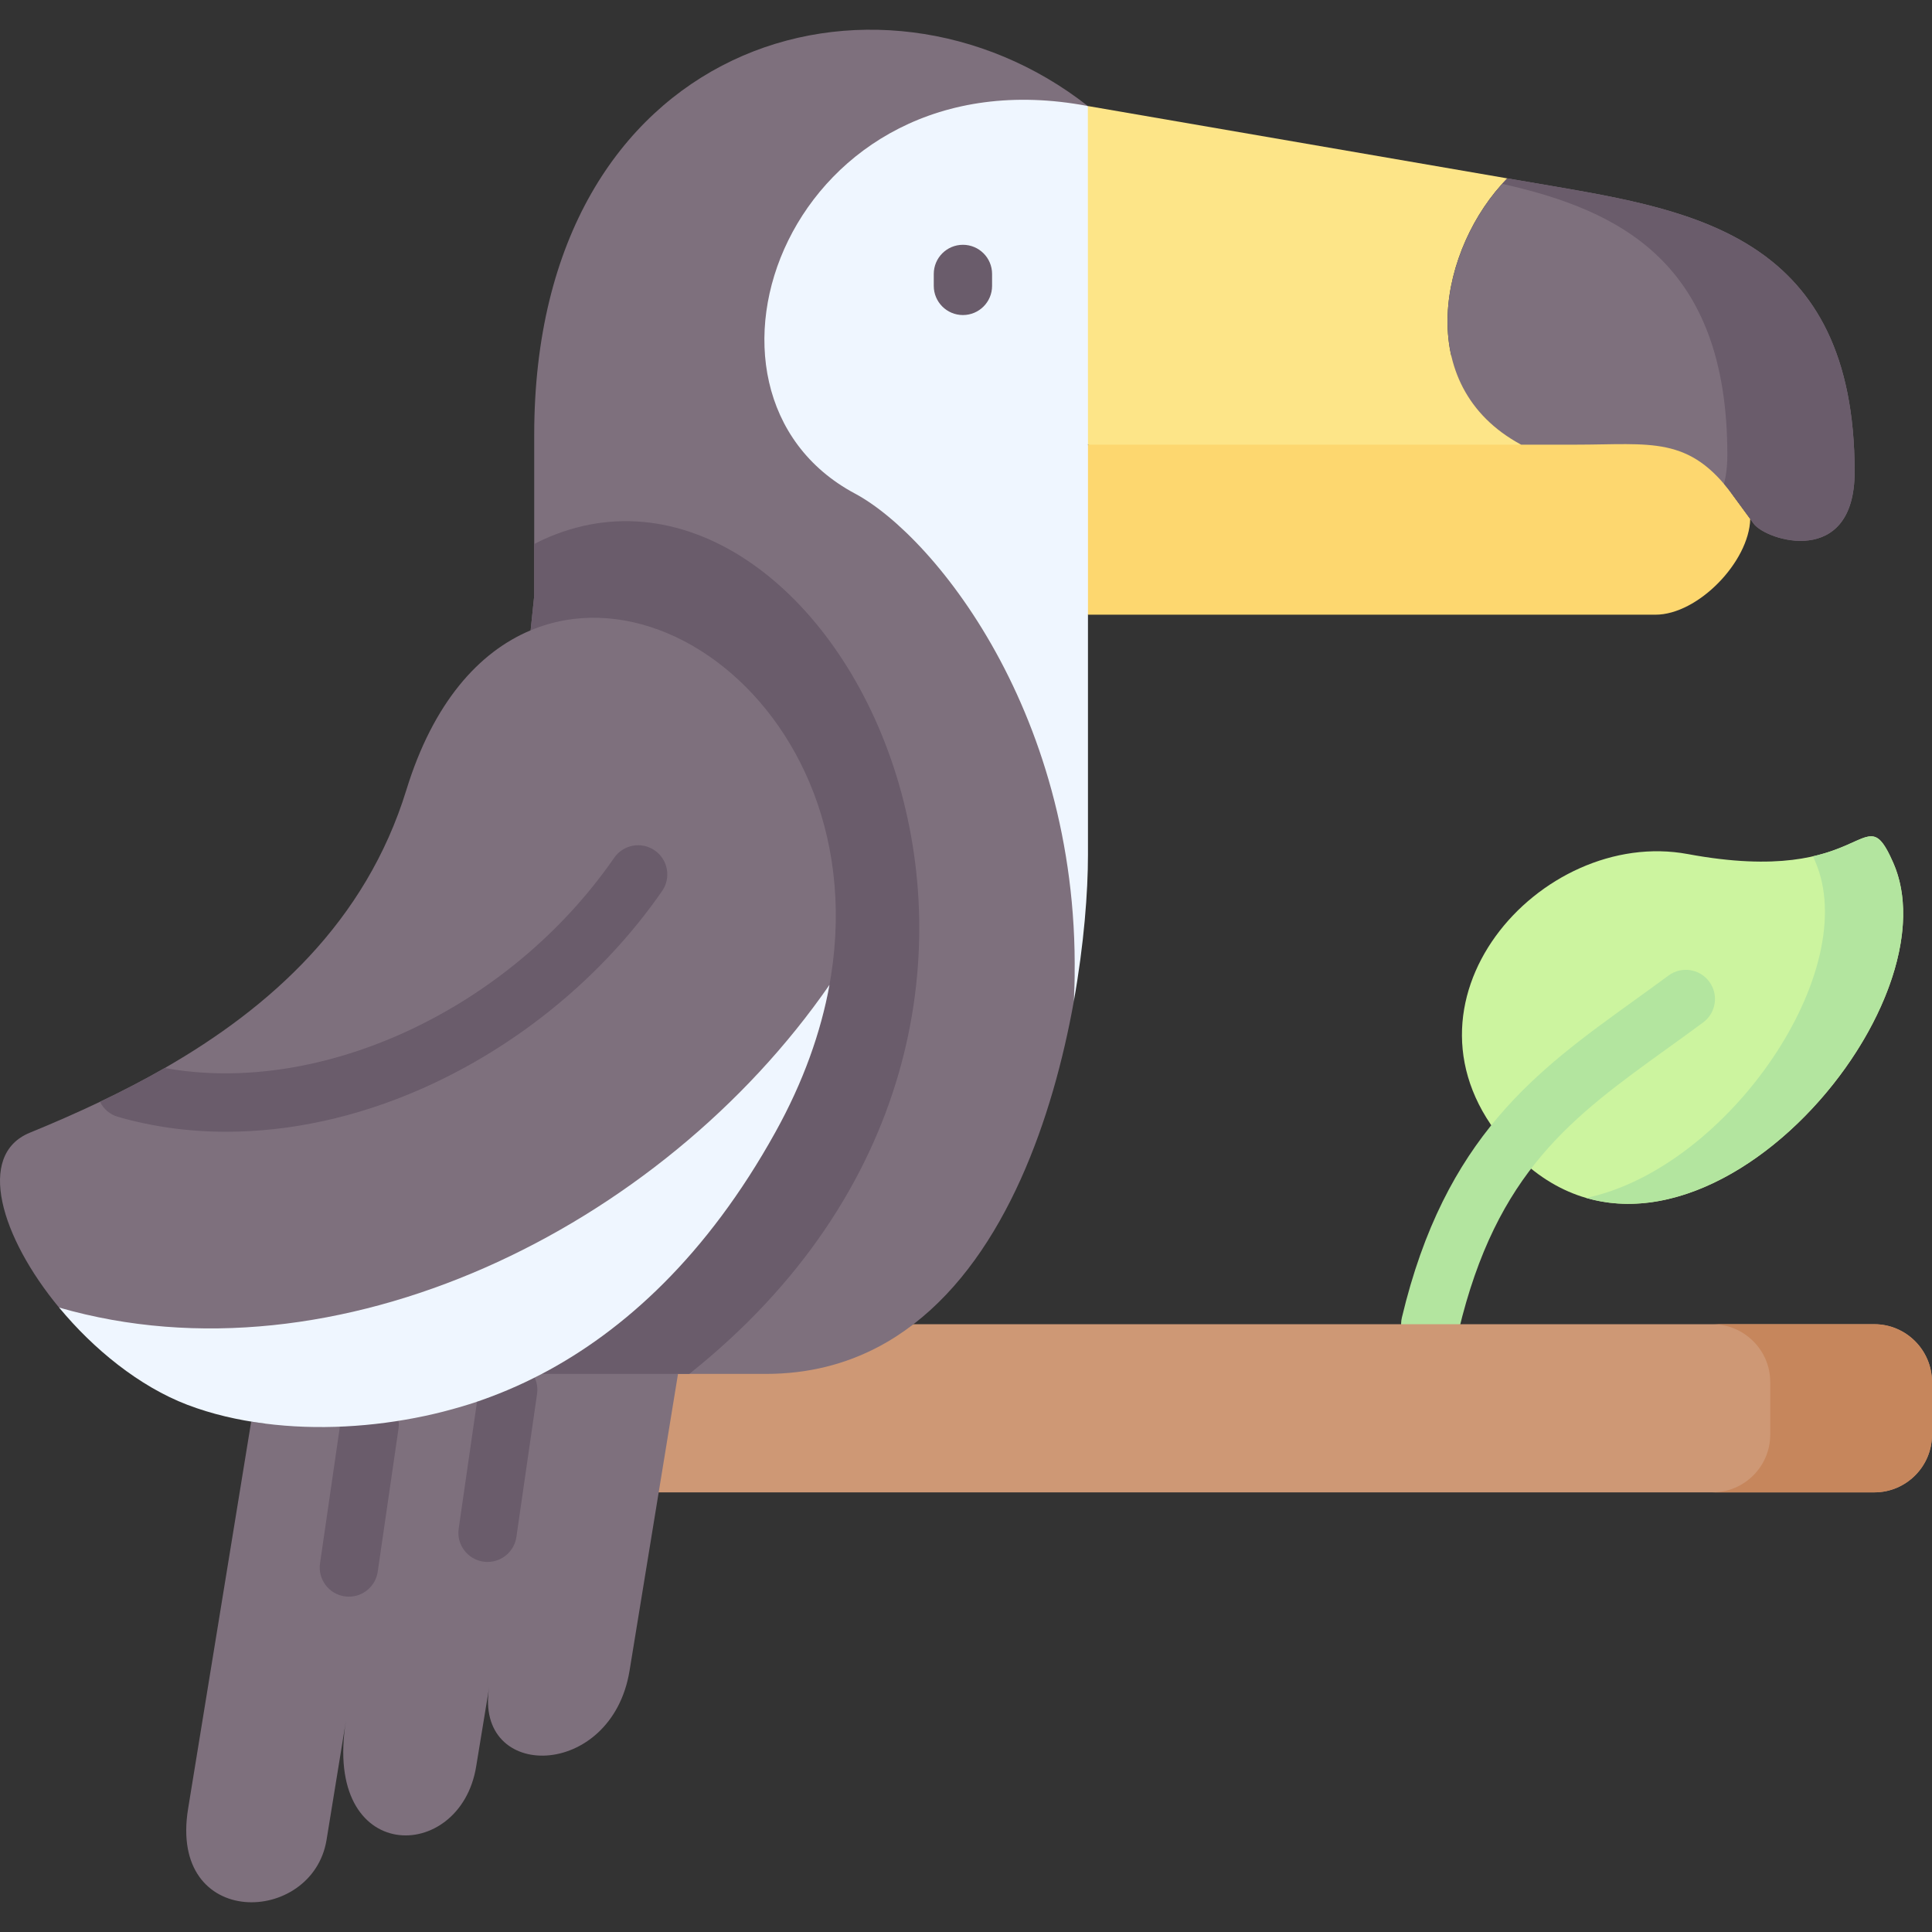 <svg id="Capa_1" enable-background="new 0 0 512 512" height="512" viewBox="0 0 512 512" width="512" xmlns="http://www.w3.org/2000/svg"><rect x="0" y="0" width="512" height="512" fill="#333333" stroke="none"/><g><g><path clip-rule="evenodd" d="m400.102 304.361c44.588 48.613 119.295-35.772 101.602-75.774-8.136-18.463-6.184 6.716-54.411-2.249-39.025-7.249-80.773 39.648-48.108 76.988.325.354.621.68.917 1.035z" fill="#ccf49f" fill-rule="evenodd"/></g><g><path clip-rule="evenodd" d="m420.399 317.468c43.522 12.604 96.513-54.53 81.305-88.882-5.503-12.486-6.391-5.03-21.243-1.657.178.355.325.74.503 1.154 12.84 29.026-22.931 81.367-60.565 89.385z" fill="#b3e59f" fill-rule="evenodd"/></g><g><path d="m379.042 358.66c-.593 0-1.194-.068-1.796-.212-4.151-.988-6.715-5.154-5.726-9.306 11.398-47.872 35.742-65.409 61.516-83.975 2.976-2.144 6.053-4.361 9.132-6.637 3.432-2.537 8.27-1.811 10.806 1.619 2.537 3.432 1.812 8.27-1.619 10.806-3.156 2.333-6.273 4.578-9.287 6.749-25.393 18.292-45.45 32.741-55.516 75.017-.845 3.55-4.014 5.939-7.51 5.939z" fill="#b3e59f"/></g><g><path clip-rule="evenodd" d="m438.713 162.902c11.273 0 24.824-14.025 25.119-25.386l-4.468-6.095c-11.687-16.096-9.912-33.316-29.853-33.316l-48.404-4.054-92.785 23.789-15.681 18.966 15.681 26.096z" fill="#fdd76f" fill-rule="evenodd"/></g><g><path clip-rule="evenodd" d="m403.12 117.839c-29.232-15.711-21.48-52.43-3.669-70.567l-111.158-19.172-28.167 49.915 28.196 39.825h114.798z" fill="#fde588" fill-rule="evenodd"/></g><g><path clip-rule="evenodd" d="m190.951 356.968c-8.61 4.527-18.492 7.131-29.765 7.131h-20.296-2.959l-5.119 31.393h236.814 127.106c8.403 0 15.267-6.864 15.267-15.267v-13.995c0-8.403-6.864-15.297-15.267-15.297h-117.696-178.706c-2.958 2.277-6.065 4.289-9.379 6.035z" fill="#ce9875" fill-rule="evenodd"/></g><g><path clip-rule="evenodd" d="m66.568 376.733-16.717 102.581c-5.266 32.192 32.96 30.978 36.688 8.285l5.148-31.629c-6.272 38.435 30.268 38.109 34.498 12.19l3.462-21.067c-4.113 25.15 32.457 24.647 37.191-4.349l7.722-47.252 5.119-31.393c-79.293-34.351-112.667 17.546-109.442 13.167-1.243-.149-2.456-.326-3.669-.533z" fill="#7e707d" fill-rule="evenodd"/></g><g><path clip-rule="evenodd" d="m15.663 346.531c-15.428-18.652-22.06-40.484-7.769-46.347 6.119-2.503 12.362-5.223 18.615-8.2 5.759-2.74 11.507-5.717 17.163-8.952 27.835-15.999 53.239-38.652 64.025-73.709 7.098-23.076 19.202-36.54 32.924-42.278 38.914-16.33 90.908 29.282 79.2 93.94-74.321 146.015-195.052 96.555-204.158 85.546z" fill="#7e707d" fill-rule="evenodd"/></g><g><path clip-rule="evenodd" d="m284.565 265.394c3.758-73.171-15.178-130.867-36.717-142.377-50.505-26.954-12.042-87.669 40.445-94.918-55.594-43.612-146.722-17.634-146.722 87.166v42.636l-.947 9.143c10.592 29.055 34.794 180.367 2.959 197.055h59.381c11.273 0 21.125-2.604 29.735-7.131 3.314-1.746 6.42-3.758 9.379-6.036 24.616-18.906 36.983-54.944 42.487-85.538z" fill="#7e707d" fill-rule="evenodd"/></g><g><path clip-rule="evenodd" d="m288.322 117.839-.03-89.74c-78.938-14.971-112.224 75.745-61.719 102.699 21.539 11.51 61.748 61.424 57.991 134.595 2.722-15.208 3.758-29.055 3.758-38.819v-63.673-5-33.405z" fill="#eff6ff" fill-rule="evenodd"/></g><g><path clip-rule="evenodd" d="m491.496 125.029c0-62.282-42.487-69.235-80.92-75.863l-11.125-1.894c-17.811 18.137-25.563 54.856 3.669 70.567h14.438c19.971 0 30.12-2.515 41.806 13.581l4.468 6.095.858 1.213c3.403 4.646 26.806 11.836 26.806-13.699z" fill="#7e707d" fill-rule="evenodd"/></g><g><path clip-rule="evenodd" d="m145.565 142.279c-1.331.562-2.663 1.184-3.994 1.894v13.729l-.947 9.143c46.392-19.469 111.395 49.116 64.825 133.056-18.107 32.635-40.061 52.548-61.866 63.998h39.084c119.739-95.332 38.937-253.686-37.102-221.82z" fill="#6a5c6b" fill-rule="evenodd"/></g><g><path clip-rule="evenodd" d="m453.891 350.932c8.373.059 15.237 6.894 15.237 15.297v13.995c0 8.403-6.894 15.267-15.296 15.267h42.901c8.403 0 15.267-6.864 15.267-15.267v-13.995c0-8.403-6.864-15.297-15.267-15.297h-42.812z" fill="#c6865c" fill-rule="evenodd"/></g><g><path clip-rule="evenodd" d="m398.09 48.722c31.333 7.012 59.677 20.978 59.677 71.839 0 2.988-.325 5.503-.888 7.663.828.976 1.657 2.042 2.485 3.195l4.468 6.095.858 1.213c3.402 4.645 26.806 11.835 26.806-13.699 0-62.282-42.487-69.235-80.92-75.863l-11.125-1.894c-.473.475-.917.948-1.361 1.451z" fill="#6a5c6b" fill-rule="evenodd"/></g><g><path d="m255.185 83.492c-4.268 0-7.726-3.459-7.726-7.726v-3.166c0-4.267 3.459-7.726 7.726-7.726 4.268 0 7.726 3.459 7.726 7.726v3.166c0 4.267-3.459 7.726-7.726 7.726z" fill="#6a5c6b"/></g><g><path d="m92.466 423.131c-.37 0-.744-.027-1.121-.081-4.223-.613-7.149-4.534-6.535-8.757l5.503-37.873c.613-4.223 4.539-7.149 8.756-6.535 4.223.613 7.149 4.534 6.535 8.757l-5.503 37.873c-.557 3.846-3.86 6.616-7.635 6.616z" fill="#6a5c6b"/></g><g><path d="m129.214 413.93c-.368 0-.739-.026-1.115-.08-4.223-.61-7.152-4.528-6.542-8.751l5.474-37.903c.61-4.224 4.523-7.154 8.751-6.542 4.223.61 7.152 4.528 6.542 8.751l-5.474 37.903c-.555 3.847-3.859 6.622-7.636 6.622z" fill="#6a5c6b"/></g><g><path d="m175.473 236.118c-15.648 22.612-38.354 41.269-63.943 52.508-17.039 7.489-34.665 11.301-51.571 11.301-9.89 0-19.542-1.308-28.67-3.946-2.174-.618-3.863-2.112-4.78-3.997 5.759-2.74 11.507-5.717 17.163-8.952 41.351 7.5 91.181-15.36 119.088-55.702 2.431-3.513 7.242-4.389 10.755-1.957 3.503 2.421 4.379 7.232 1.958 10.745z" fill="#6a5c6b"/></g><g><path clip-rule="evenodd" d="m125.446 371.792c5.977-1.982 12.042-4.497 18.137-7.693 21.806-11.451 43.759-31.363 61.866-63.998 7.515-13.522 12.101-26.659 14.379-39.115-44.795 64.738-130.715 106.694-204.15 85.538 9.083 11.007 21.273 20.919 33.995 25.771 6.361 2.426 13.314 4.054 20.563 4.971 13.788 1.775 28.611.917 42.428-2.042 3.314-.71 6.539-1.539 9.705-2.485 1.035-.296 2.041-.622 3.077-.947z" fill="#eff6ff" fill-rule="evenodd"/></g></g></svg>